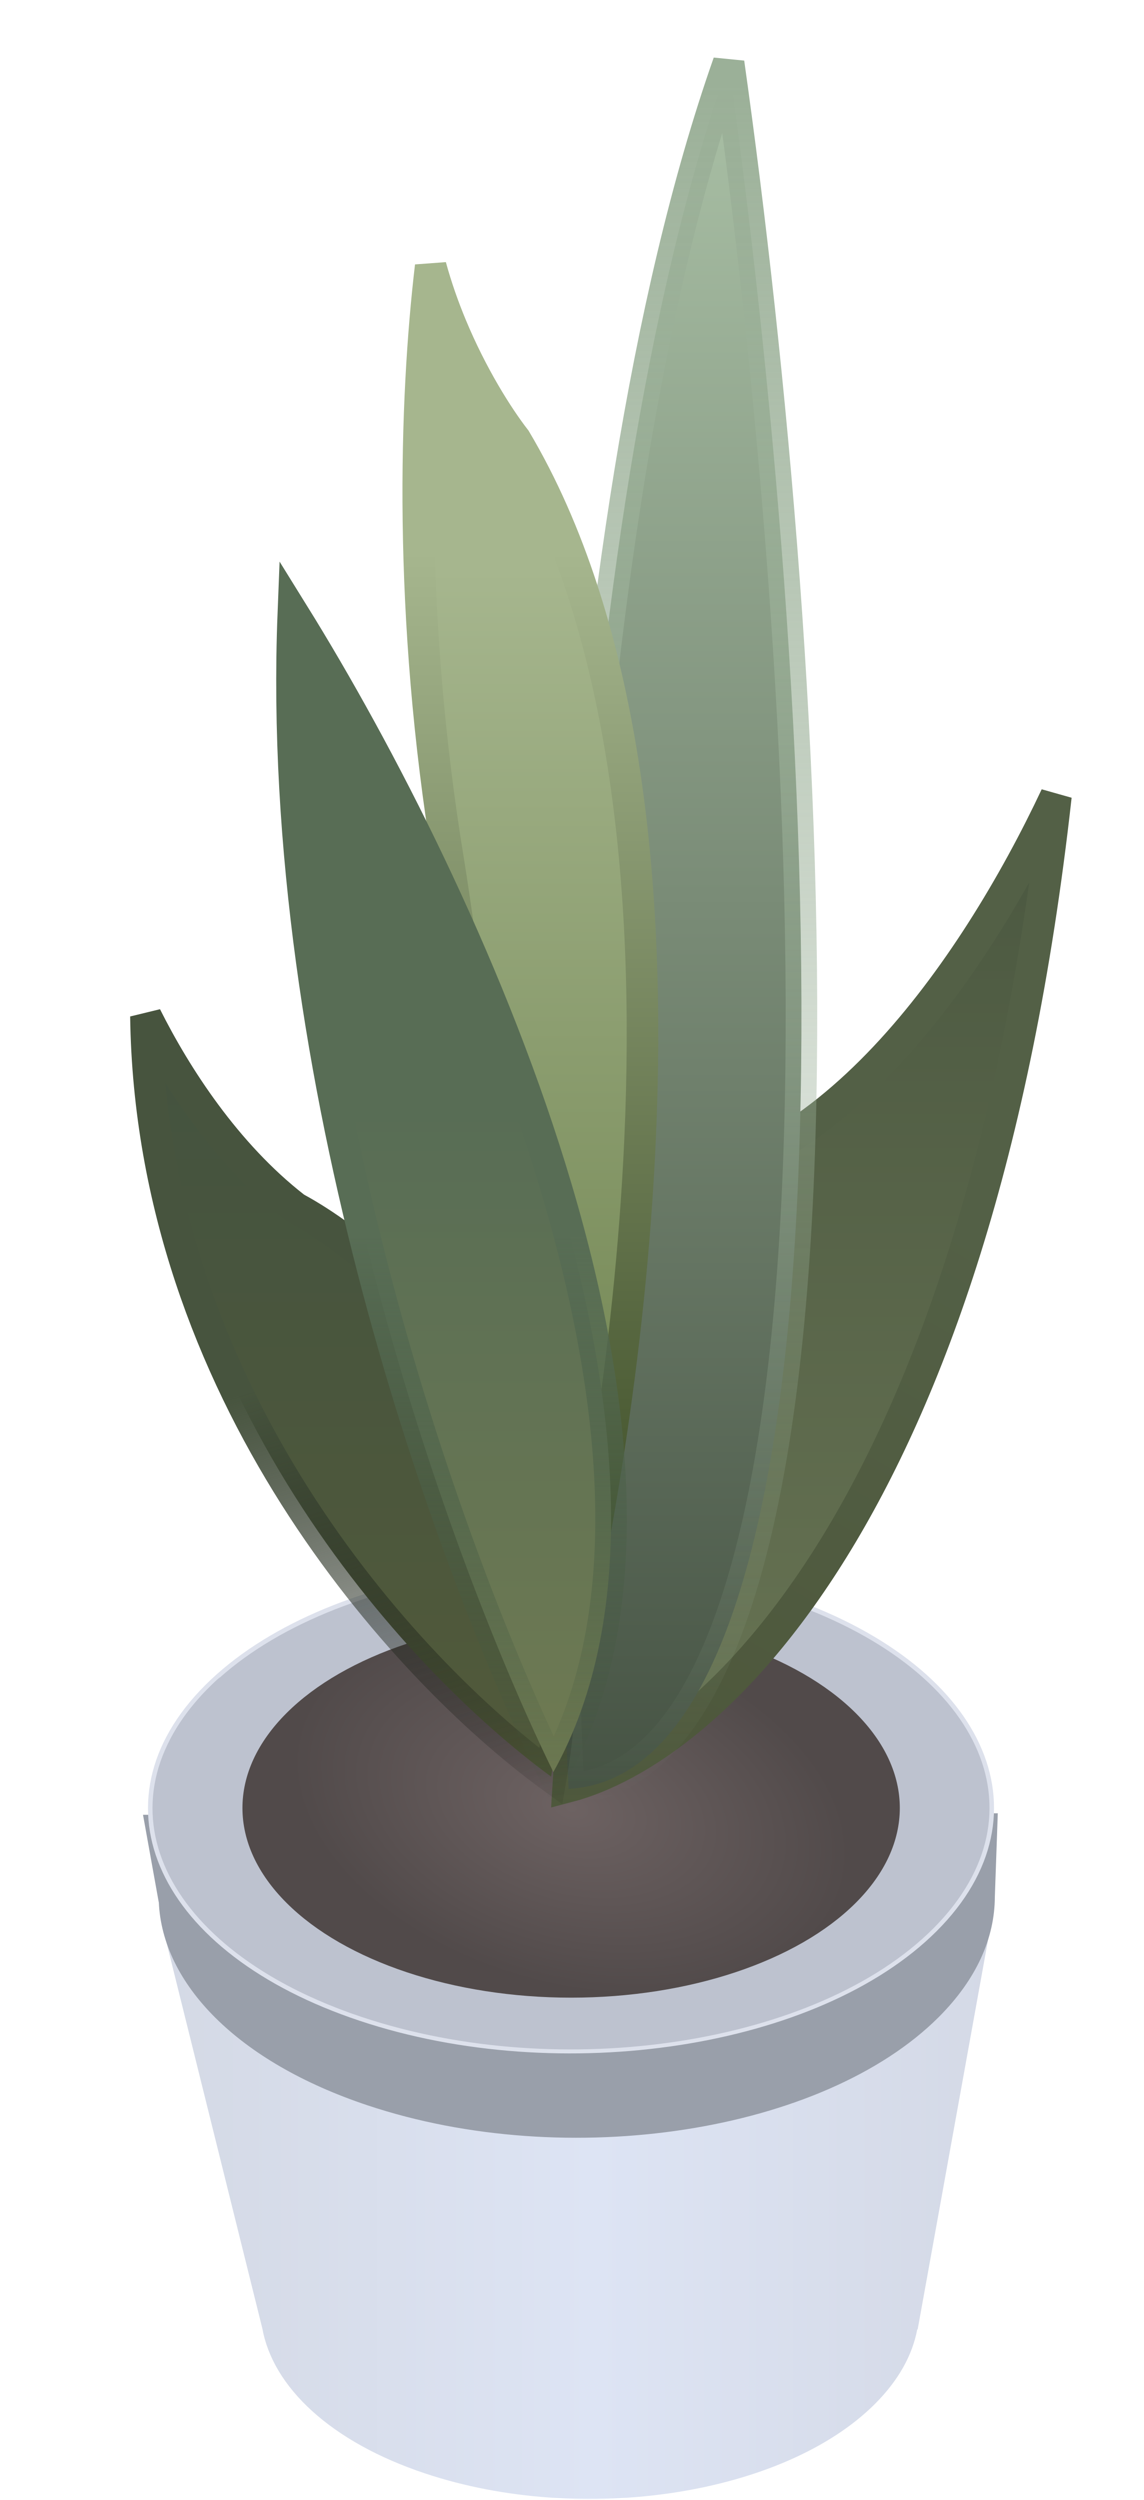 <svg width="254" height="555" viewBox="0 0 254 555" fill="none" xmlns="http://www.w3.org/2000/svg">
<path fill-rule="evenodd" clip-rule="evenodd" d="M58.244 516.953L35.668 426.026H220.216L203.746 517.172H203.653C202.591 522.831 199.517 528.459 194.27 533.705C174.084 553.89 129.375 560.806 94.412 549.152C73.321 542.123 60.594 529.942 58.244 516.953Z" fill="url(#paint0_linear_826_382)"/>
<path fill-rule="evenodd" clip-rule="evenodd" d="M81.651 467.432C126.041 482.228 182.803 473.447 208.431 447.821C216.837 439.416 220.849 430.243 220.881 421.188L221.537 402.576L215.195 402.588C207.979 391.205 194.065 381.165 174.461 374.631C130.07 359.835 73.309 368.616 47.681 394.242C44.87 397.052 42.551 399.948 40.708 402.896L31.75 402.912L35.244 422.318L35.26 422.318C36.04 440.361 52.594 457.747 81.651 467.432Z" fill="#999FAA"/>
<path d="M80.022 448.175C124.554 463.017 181.727 454.268 207.63 428.368C233.532 402.468 218.071 369.509 173.538 354.666C129.006 339.823 71.833 348.572 45.931 374.473C20.028 400.373 35.49 433.332 80.022 448.175Z" fill="#BDC2CF" stroke="#DDE1EC"/>
<path fill-rule="evenodd" clip-rule="evenodd" d="M48.882 372.292C48.027 373.055 47.201 373.835 46.405 374.631C42.547 378.489 39.614 382.509 37.567 386.605L48.882 372.292ZM47.788 429.567C55.597 436.886 66.576 443.222 80.375 447.821C124.765 462.617 181.527 453.836 207.155 428.21C223.283 412.084 223.239 393.13 209.929 377.606L47.788 429.567Z" fill="#BDC2CF"/>
<ellipse cx="66.605" cy="51.59" rx="66.605" ry="51.59" transform="matrix(0.949 0.316 -0.707 0.707 100.073 343.881)" fill="url(#paint1_radial_826_382)"/>
<path d="M234.452 176.726C225.576 256.556 206.152 309.667 185.065 343.763C163.988 377.841 141.419 392.698 126.147 396.685C129.112 347.47 137.084 313.693 145.828 291.467C150.332 280.017 155.021 271.682 159.297 265.891C163.617 260.04 167.364 256.987 169.895 255.787L169.973 255.751L170.048 255.71C189.228 245.437 205.416 226.321 217.803 206.98C224.407 196.67 230.002 186.182 234.452 176.726Z" fill="url(#paint2_linear_826_382)" stroke="url(#paint3_linear_826_382)" stroke-width="7"/>
<path d="M146.233 387.546C140.47 393.419 133.886 396.72 126.243 397.16C123.984 352.861 123.288 281.75 128.361 208.228C133.174 138.467 143.162 66.866 161.771 13.943C171.192 80.829 179.9 174.101 177.564 252.166C176.315 293.933 171.91 331.047 162.92 357.394C158.425 370.569 152.873 380.778 146.233 387.546Z" fill="url(#paint4_linear_826_382)" stroke="url(#paint5_linear_826_382)" stroke-width="7"/>
<path d="M123.52 380.65C109.635 261.476 101.838 205.124 99.601 191.516L99.601 191.514C90.523 136.422 92.136 88.632 95.62 59.115C96.888 63.767 98.467 68.221 100.191 72.366C104.769 83.373 110.468 92.442 114.455 97.583C138.595 138.234 144.663 196.238 142.11 253.031C139.968 300.671 131.785 347.009 123.52 380.65Z" fill="url(#paint6_linear_826_382)" stroke="url(#paint7_linear_826_382)" stroke-width="7"/>
<path d="M65.369 267.996L65.595 268.173L65.847 268.31C89.994 281.466 134.39 324.86 122.355 394.433C89.34 370.261 33.518 308.682 32.397 225.626C39.111 239.033 50.188 256.155 65.369 267.996Z" fill="url(#paint8_linear_826_382)" stroke="url(#paint9_linear_826_382)" stroke-width="7"/>
<path d="M122.24 259.544C137.505 308.927 142.372 358.483 122.861 393.433C99.893 346.473 61.07 239.423 65.123 136.231C84.273 167.077 107.775 212.746 122.24 259.544Z" fill="url(#paint10_linear_826_382)" stroke="url(#paint11_linear_826_382)" stroke-width="7"/>
<defs>
<linearGradient id="paint0_linear_826_382" x1="35.668" y1="554.813" x2="220.216" y2="554.813" gradientUnits="userSpaceOnUse">
<stop stop-color="#D4D9E5"/>
<stop offset="0.521" stop-color="#DDE4F4"/>
<stop offset="1" stop-color="#D4D9E6"/>
</linearGradient>
<radialGradient id="paint1_radial_826_382" cx="0" cy="0" r="1" gradientUnits="userSpaceOnUse" gradientTransform="translate(66.605 51.59) rotate(106.279) scale(49.437 79.188)">
<stop stop-color="#6D6262"/>
<stop offset="0.845" stop-color="#514A4A"/>
</radialGradient>
<linearGradient id="paint2_linear_826_382" x1="181.276" y1="153.796" x2="181.276" y2="401.013" gradientUnits="userSpaceOnUse">
<stop stop-color="#47543E"/>
<stop offset="1" stop-color="#697554"/>
</linearGradient>
<linearGradient id="paint3_linear_826_382" x1="265.549" y1="254.534" x2="181.276" y2="401.013" gradientUnits="userSpaceOnUse">
<stop offset="0.23" stop-color="#536046"/>
<stop offset="1" stop-color="#4E583C"/>
</linearGradient>
<linearGradient id="paint4_linear_826_382" x1="151.237" y1="0" x2="151.237" y2="400.711" gradientUnits="userSpaceOnUse">
<stop stop-color="#AEC5AA"/>
<stop offset="1" stop-color="#455243"/>
</linearGradient>
<linearGradient id="paint5_linear_826_382" x1="151.237" y1="0" x2="151.237" y2="400.711" gradientUnits="userSpaceOnUse">
<stop offset="0.047" stop-color="#9BB098"/>
<stop offset="1" stop-color="#9BB098" stop-opacity="0"/>
</linearGradient>
<linearGradient id="paint6_linear_826_382" x1="117.753" y1="34.645" x2="117.753" y2="401.471" gradientUnits="userSpaceOnUse">
<stop offset="0.25" stop-color="#A6B68E"/>
<stop offset="1" stop-color="#60753D"/>
</linearGradient>
<linearGradient id="paint7_linear_826_382" x1="117.753" y1="34.645" x2="117.753" y2="401.471" gradientUnits="userSpaceOnUse">
<stop offset="0.24" stop-color="#A6B68E"/>
<stop offset="0.844" stop-color="#405029"/>
</linearGradient>
<linearGradient id="paint8_linear_826_382" x1="78.385" y1="209.576" x2="78.385" y2="400.411" gradientUnits="userSpaceOnUse">
<stop stop-color="#425240"/>
<stop offset="1" stop-color="#525A3A"/>
</linearGradient>
<linearGradient id="paint9_linear_826_382" x1="78.385" y1="209.576" x2="136.066" y2="403.608" gradientUnits="userSpaceOnUse">
<stop offset="0.438" stop-color="#47543E"/>
<stop offset="1" stop-opacity="0"/>
</linearGradient>
<linearGradient id="paint10_linear_826_382" x1="100.251" y1="125.163" x2="100.251" y2="400.651" gradientUnits="userSpaceOnUse">
<stop offset="0.438" stop-color="#586D55"/>
<stop offset="1" stop-color="#707B52"/>
</linearGradient>
<linearGradient id="paint11_linear_826_382" x1="100.251" y1="125.163" x2="100.251" y2="400.651" gradientUnits="userSpaceOnUse">
<stop offset="0.542" stop-color="#586D55"/>
<stop offset="1" stop-color="#3C5139" stop-opacity="0"/>
</linearGradient>
</defs>
</svg>
